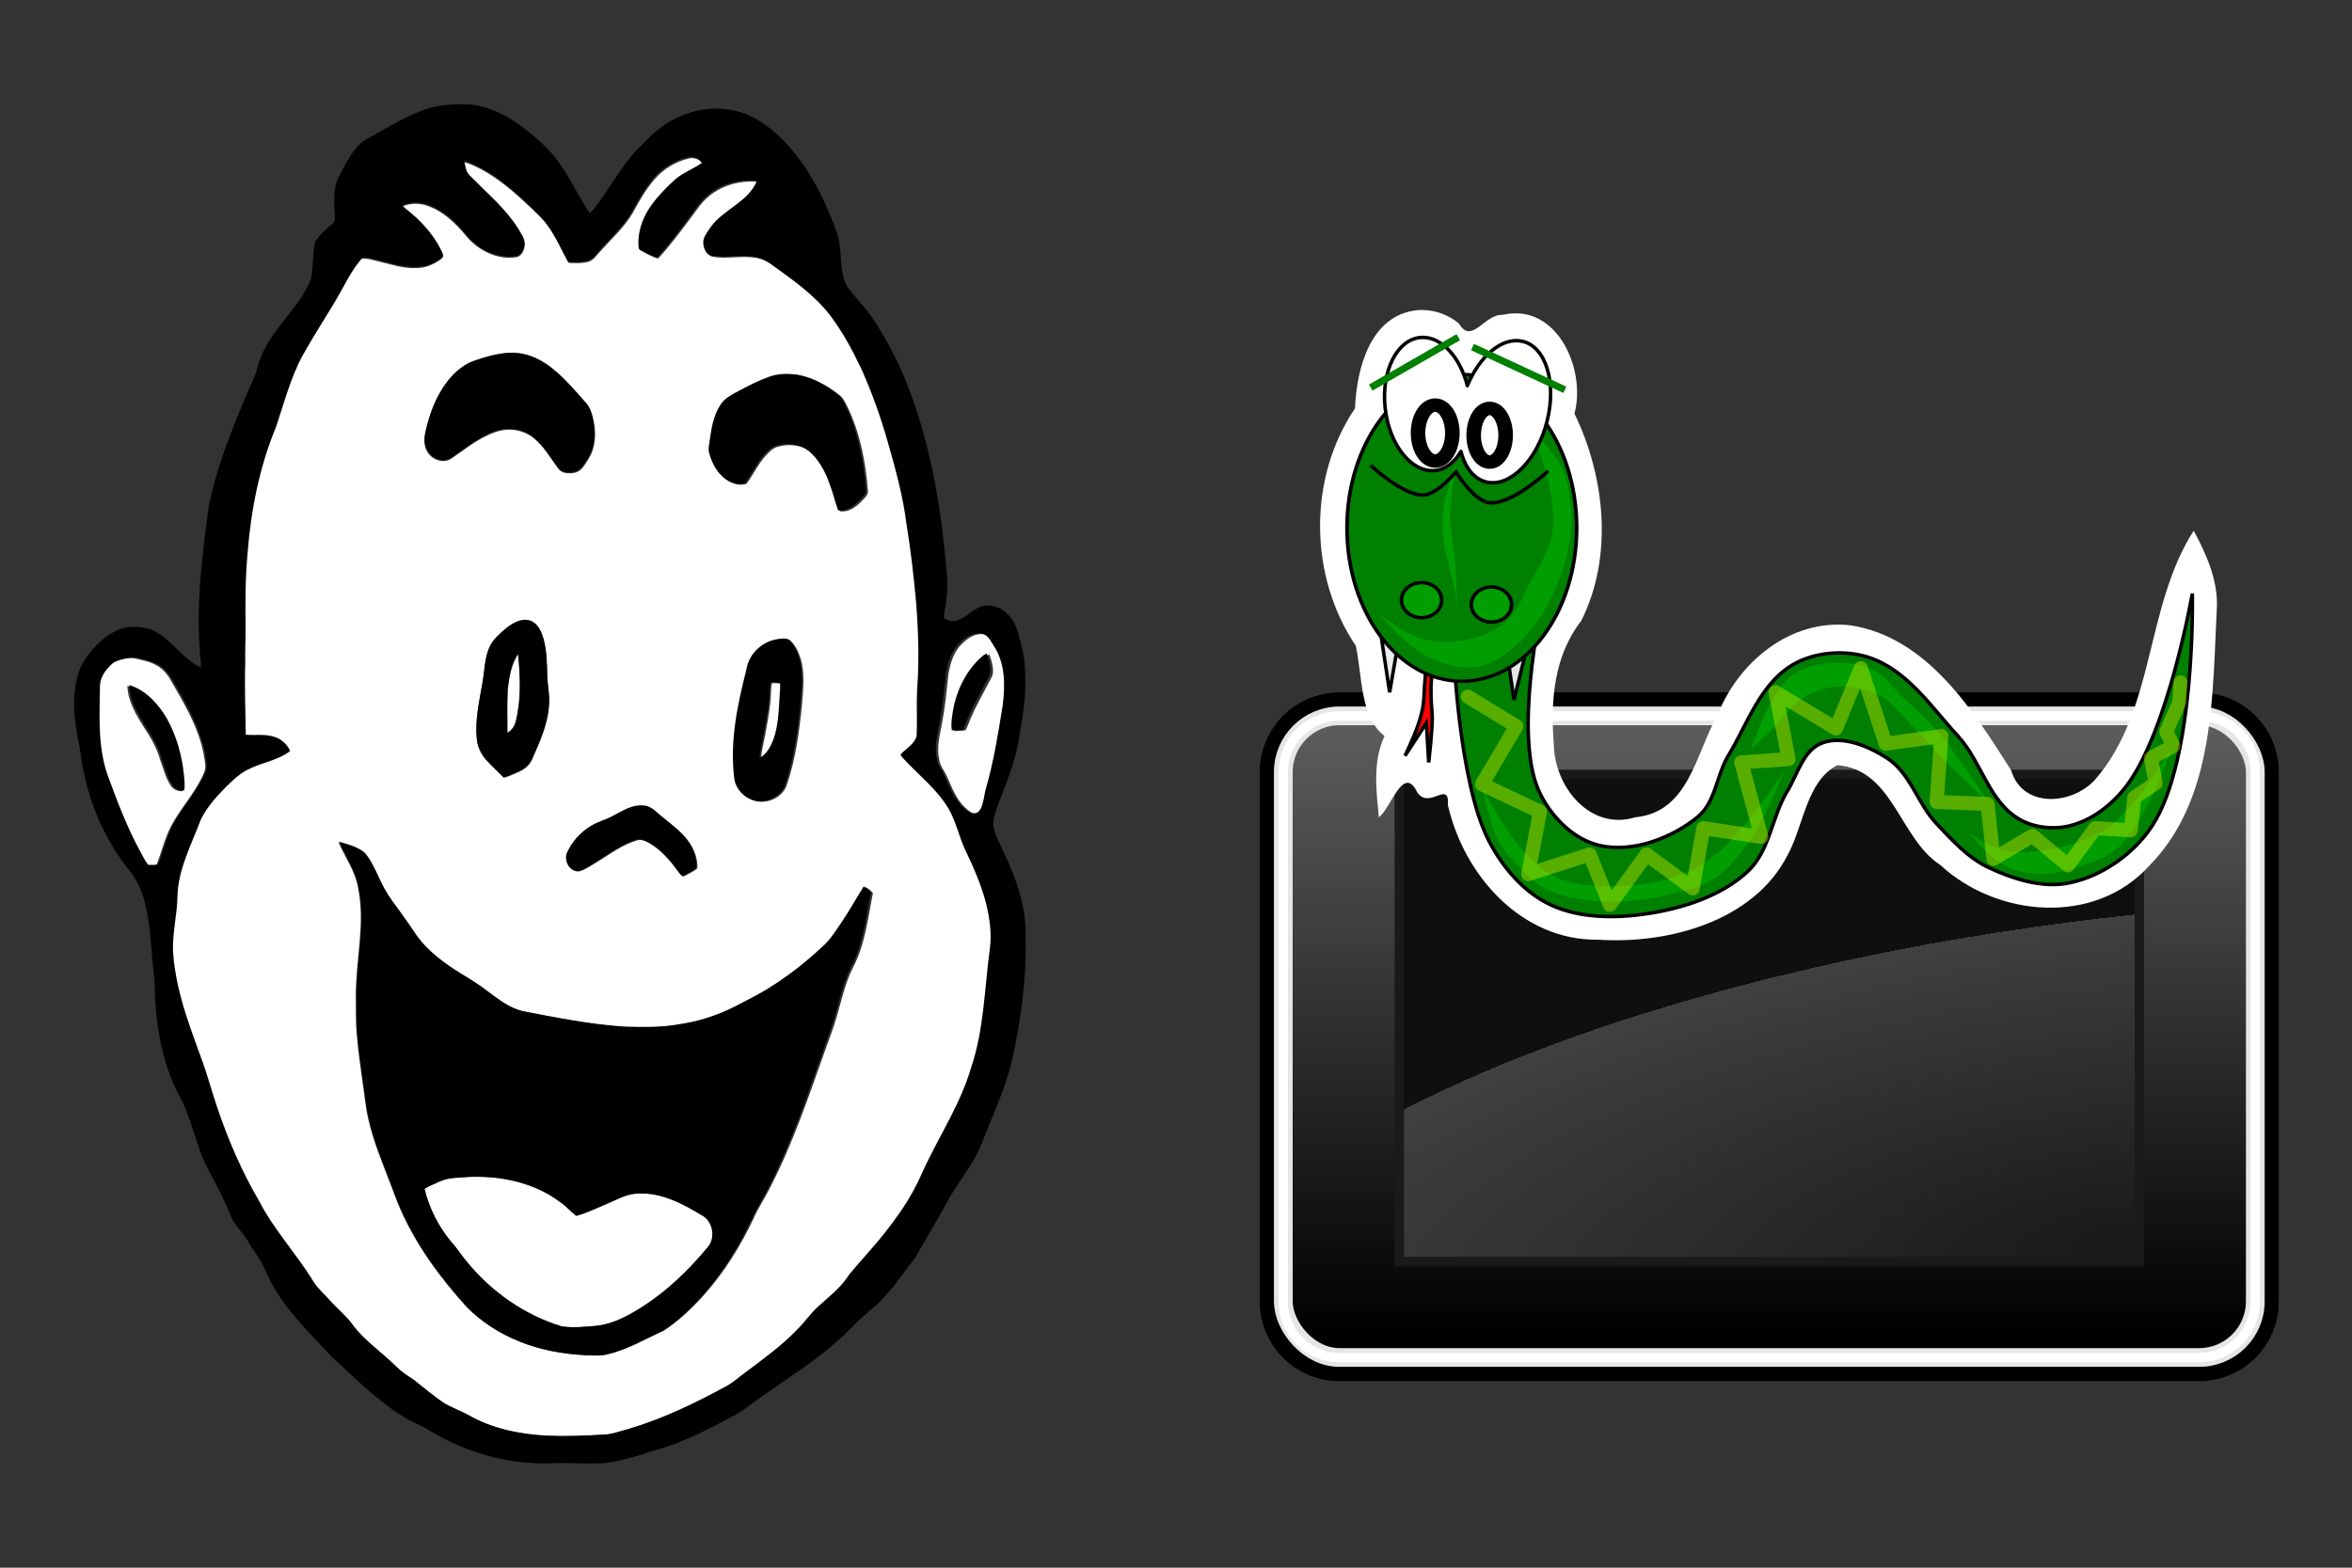 <?xml version="1.0" encoding="UTF-8" standalone="no"?>
<!-- Created with Inkscape (http://www.inkscape.org/) -->

<svg
   xmlns:dc="http://purl.org/dc/elements/1.1/"
   xmlns:cc="http://creativecommons.org/ns#"
   xmlns:rdf="http://www.w3.org/1999/02/22-rdf-syntax-ns#"
   xmlns:svg="http://www.w3.org/2000/svg"
   xmlns="http://www.w3.org/2000/svg"
   xmlns:xlink="http://www.w3.org/1999/xlink"
   xmlns:sodipodi="http://sodipodi.sourceforge.net/DTD/sodipodi-0.dtd"
   xmlns:inkscape="http://www.inkscape.org/namespaces/inkscape"
   width="360"
   height="240"
   id="svg2"
   version="1.1"
   inkscape:version="0.48.2 r9819"
   sodipodi:docname="python_looks_in_your_tablet.svg">
  <rect width="100%" height="100%" fill="#333333" stroke="none"/>
  <defs
     id="defs4">
    <marker
       inkscape:stockid="Arrow1Mstart"
       orient="auto"
       refY="0"
       refX="0"
       id="Arrow1Mstart"
       style="overflow:visible">
      <path
         id="path4620"
         d="M 0,0 5,-5 -12.5,0 5,5 0,0 z"
         style="fill-rule:evenodd;stroke:#000000;stroke-width:1pt;marker-start:none"
         transform="matrix(0.4,0,0,0.4,4,0)"
         inkscape:connector-curvature="0" />
    </marker>
    <inkscape:perspective
       id="perspective10"
       inkscape:persp3d-origin="372.04724 : 350.78739 : 1"
       inkscape:vp_z="744.09448 : 526.18109 : 1"
       inkscape:vp_y="0 : 1000 : 0"
       inkscape:vp_x="0 : 526.18109 : 1"
       sodipodi:type="inkscape:persp3d" />
    <linearGradient
       id="linearGradient6362">
      <stop
         id="stop6364"
         offset="0"
         style="stop-color:#f9feff;stop-opacity:1;" />
      <stop
         style="stop-color:#d3e7f0;stop-opacity:1;"
         offset="0.764"
         id="stop6454" />
      <stop
         id="stop6366"
         offset="1"
         style="stop-color:#7e96ac;stop-opacity:1;" />
    </linearGradient>
    <linearGradient
       id="linearGradient6380">
      <stop
         id="stop6382"
         offset="0"
         style="stop-color:#ffffff;stop-opacity:1;" />
      <stop
         style="stop-color:#f1f9fd;stop-opacity:1;"
         offset="0.45"
         id="stop3804" />
      <stop
         style="stop-color:#e3f3fb;stop-opacity:1;"
         offset="0.611"
         id="stop6388" />
      <stop
         id="stop6384"
         offset="1"
         style="stop-color:#728e9d;stop-opacity:1;" />
    </linearGradient>
    <linearGradient
       id="linearGradient6468">
      <stop
         id="stop6470"
         offset="0"
         style="stop-color:#9aaebb;stop-opacity:1;" />
      <stop
         id="stop6472"
         offset="1"
         style="stop-color:#9aaebb;stop-opacity:0.186;" />
    </linearGradient>
    <radialGradient
       r="40"
       fy="556.809"
       fx="851.299"
       cy="556.809"
       cx="851.299"
       gradientTransform="matrix(-0.106,-0.856,2.52,-0.311,-497.956,1416.669)"
       gradientUnits="userSpaceOnUse"
       id="radialGradient5781"
       xlink:href="#linearGradient6462"
       inkscape:collect="always" />
    <linearGradient
       y2="684.243"
       x2="61.786"
       y1="723.591"
       x1="61.786"
       gradientTransform="matrix(2.3,0,0,2.3,614.142,-1139.01)"
       gradientUnits="userSpaceOnUse"
       id="linearGradient5779"
       xlink:href="#linearGradient6425"
       inkscape:collect="always" />
    <linearGradient
       id="linearGradient6462">
      <stop
         id="stop6464"
         offset="0"
         style="stop-color:#191919;stop-opacity:1;" />
      <stop
         style="stop-color:#404040;stop-opacity:1;"
         offset="1"
         id="stop5687" />
      <stop
         style="stop-color:#0f0f0f;stop-opacity:1;"
         offset="1"
         id="stop5679" />
    </linearGradient>
    <radialGradient
       gradientUnits="userSpaceOnUse"
       gradientTransform="matrix(-0.106,-0.856,2.52,-0.311,-497.956,1416.669)"
       r="40"
       fy="556.809"
       fx="851.299"
       cy="556.809"
       cx="851.299"
       id="radialGradient5685"
       xlink:href="#linearGradient6462"
       inkscape:collect="always" />
    <linearGradient
       id="linearGradient6425"
       inkscape:collect="always">
      <stop
         id="stop6427"
         offset="0"
         style="stop-color:#000000;stop-opacity:1" />
      <stop
         id="stop6429"
         offset="1"
         style="stop-color:#808080;stop-opacity:1" />
    </linearGradient>
    <linearGradient
       gradientTransform="matrix(2.3,0,0,2.3,614.142,-1139.01)"
       y2="684.243"
       x2="61.786"
       y1="723.591"
       x1="61.786"
       gradientUnits="userSpaceOnUse"
       id="linearGradient6474-1"
       xlink:href="#linearGradient6425"
       inkscape:collect="always" />
    <marker
       inkscape:stockid="Arrow1Mstart"
       orient="auto"
       refY="0"
       refX="0"
       id="Arrow1Mstart-3"
       style="overflow:visible">
      <path
         inkscape:connector-curvature="0"
         id="path4620-2"
         d="M 0,0 5,-5 -12.5,0 5,5 0,0 z"
         style="fill-rule:evenodd;stroke:#000000;stroke-width:1pt;marker-start:none"
         transform="matrix(0.4,0,0,0.4,4,0)" />
    </marker>
    <linearGradient
       y2="-436.831"
       x2="288.9"
       y1="-441.233"
       x1="284.802"
       gradientUnits="userSpaceOnUse"
       id="linearGradient3509"
       xlink:href="#linearGradient6538"
       inkscape:collect="always" />
    <linearGradient
       y2="-436.831"
       x2="288.9"
       y1="-441.233"
       x1="284.802"
       gradientUnits="userSpaceOnUse"
       id="linearGradient3501"
       xlink:href="#linearGradient6538"
       inkscape:collect="always" />
    <linearGradient
       y2="-436.831"
       x2="288.9"
       y1="-441.233"
       x1="284.802"
       gradientUnits="userSpaceOnUse"
       id="linearGradient3453"
       xlink:href="#linearGradient6538"
       inkscape:collect="always" />
    <linearGradient
       id="linearGradient4026">
      <stop
         style="stop-color: rgb(255, 249, 198); stop-opacity: 1;"
         offset="0"
         id="stop4028" />
      <stop
         id="stop4042"
         offset="0.542"
         style="stop-color: rgb(255, 242, 140); stop-opacity: 1;" />
      <stop
         style="stop-color: rgb(255, 234, 133); stop-opacity: 1;"
         offset="1"
         id="stop4030" />
    </linearGradient>
    <linearGradient
       id="linearGradient4032">
      <stop
         style="stop-color: rgb(255, 247, 194); stop-opacity: 0.638;"
         offset="0"
         id="stop4034" />
      <stop
         id="stop4036"
         offset="0.594"
         style="stop-color: rgb(252, 175, 62); stop-opacity: 0.183;" />
      <stop
         style="stop-color: rgb(252, 175, 62); stop-opacity: 0.505;"
         offset="0.839"
         id="stop4038" />
      <stop
         style="stop-color: rgb(252, 175, 62); stop-opacity: 1;"
         offset="1"
         id="stop4040" />
    </linearGradient>
    <linearGradient
       id="linearGradient4083">
      <stop
         style="stop-color: rgb(255, 255, 255); stop-opacity: 0;"
         offset="0"
         id="stop4085" />
      <stop
         id="stop4089"
         offset="0.75"
         style="stop-color: rgb(255, 255, 255); stop-opacity: 0;" />
      <stop
         style="stop-color: rgb(255, 255, 255); stop-opacity: 1;"
         offset="1"
         id="stop4087" />
    </linearGradient>
    <linearGradient
       id="linearGradient6470"
       inkscape:collect="always">
      <stop
         id="stop6472-8"
         offset="0"
         style="stop-color: rgb(255, 255, 255); stop-opacity: 1;" />
      <stop
         id="stop6474"
         offset="1"
         style="stop-color: rgb(255, 255, 255); stop-opacity: 0;" />
    </linearGradient>
    <linearGradient
       id="linearGradient6497"
       inkscape:collect="always">
      <stop
         id="stop6499"
         offset="0"
         style="stop-color: rgb(255, 255, 255); stop-opacity: 1;" />
      <stop
         id="stop6501"
         offset="1"
         style="stop-color: rgb(255, 255, 255); stop-opacity: 0;" />
    </linearGradient>
    <linearGradient
       id="linearGradient6513"
       inkscape:collect="always">
      <stop
         id="stop6515"
         offset="0"
         style="stop-color: rgb(255, 255, 255); stop-opacity: 1;" />
      <stop
         id="stop6517"
         offset="1"
         style="stop-color: rgb(255, 255, 255); stop-opacity: 0;" />
    </linearGradient>
    <linearGradient
       id="linearGradient6538"
       inkscape:collect="always">
      <stop
         id="stop6540"
         offset="0"
         style="stop-color: rgb(255, 255, 255); stop-opacity: 1;" />
      <stop
         id="stop6542"
         offset="1"
         style="stop-color: rgb(255, 255, 255); stop-opacity: 0;" />
    </linearGradient>
    <linearGradient
       id="linearGradient6527"
       inkscape:collect="always">
      <stop
         id="stop6530"
         offset="0"
         style="stop-color: rgb(255, 255, 255); stop-opacity: 1;" />
      <stop
         id="stop6532"
         offset="1"
         style="stop-color: rgb(255, 255, 255); stop-opacity: 0;" />
    </linearGradient>
    <linearGradient
       id="linearGradient6549"
       inkscape:collect="always">
      <stop
         id="stop6551"
         offset="0"
         style="stop-color: rgb(255, 255, 255); stop-opacity: 1;" />
      <stop
         id="stop6553"
         offset="1"
         style="stop-color: rgb(255, 255, 255); stop-opacity: 0;" />
    </linearGradient>
    <linearGradient
       y2="-431.97"
       x2="285.029"
       y1="-441.052"
       x1="271.022"
       gradientUnits="userSpaceOnUse"
       id="linearGradient6712"
       xlink:href="#linearGradient6470"
       inkscape:collect="always" />
    <linearGradient
       y2="-436.322"
       x2="289.676"
       y1="-439.753"
       x1="287.517"
       gradientUnits="userSpaceOnUse"
       id="linearGradient6714"
       xlink:href="#linearGradient6497"
       inkscape:collect="always" />
    <linearGradient
       y2="-436.145"
       x2="289.854"
       y1="-441.291"
       x1="286.512"
       gradientUnits="userSpaceOnUse"
       id="linearGradient6716"
       xlink:href="#linearGradient6513"
       inkscape:collect="always" />
    <linearGradient
       y2="-436.443"
       x2="289.391"
       y1="-439.939"
       x1="285.941"
       gradientUnits="userSpaceOnUse"
       id="linearGradient6718"
       xlink:href="#linearGradient6538"
       inkscape:collect="always" />
    <linearGradient
       y2="-431.918"
       x2="279.975"
       y1="-437.105"
       x1="275.942"
       gradientUnits="userSpaceOnUse"
       id="linearGradient6720"
       xlink:href="#linearGradient6527"
       inkscape:collect="always" />
    <linearGradient
       y2="-436.707"
       x2="289.766"
       y1="-439.484"
       x1="286.666"
       gradientUnits="userSpaceOnUse"
       id="linearGradient6722"
       xlink:href="#linearGradient6549"
       inkscape:collect="always" />
    <linearGradient
       y2="-436.831"
       x2="288.9"
       y1="-441.233"
       x1="284.802"
       gradientUnits="userSpaceOnUse"
       id="linearGradient6724"
       xlink:href="#linearGradient6538"
       inkscape:collect="always" />
    <inkscape:perspective
       id="perspective108"
       inkscape:persp3d-origin="24 : 16 : 1"
       inkscape:vp_z="48 : 24 : 1"
       inkscape:vp_y="0 : 1000 : 0"
       inkscape:vp_x="0 : 24 : 1"
       sodipodi:type="inkscape:persp3d" />
    <linearGradient
       id="linearGradient3423">
      <stop
         id="stop3425"
         offset="0"
         style="stop-color:#c4c5c2;stop-opacity:1;" />
      <stop
         id="stop3427"
         offset="1"
         style="stop-color:#ffffff;stop-opacity:1;" />
    </linearGradient>
    <linearGradient
       id="linearGradient3423-5">
      <stop
         id="stop3425-8"
         offset="0"
         style="stop-color:#c4c5c2;stop-opacity:1;" />
      <stop
         id="stop3427-7"
         offset="1"
         style="stop-color:#ffffff;stop-opacity:1;" />
    </linearGradient>
    <linearGradient
       inkscape:collect="always"
       xlink:href="#linearGradient6425"
       id="linearGradient7119"
       gradientUnits="userSpaceOnUse"
       gradientTransform="matrix(2.3,0,0,2.3,614.142,-1139.01)"
       x1="61.786"
       y1="723.591"
       x2="61.786"
       y2="684.243" />
    <radialGradient
       inkscape:collect="always"
       xlink:href="#linearGradient6462"
       id="radialGradient7121"
       gradientUnits="userSpaceOnUse"
       gradientTransform="matrix(-0.106,-0.856,2.52,-0.311,-497.956,1416.669)"
       cx="851.299"
       cy="556.809"
       fx="851.299"
       fy="556.809"
       r="40" />
    <linearGradient
       inkscape:collect="always"
       xlink:href="#linearGradient6425"
       id="linearGradient7123"
       gradientUnits="userSpaceOnUse"
       gradientTransform="matrix(2.3,0,0,2.3,614.142,-1139.01)"
       x1="61.786"
       y1="723.591"
       x2="61.786"
       y2="684.243" />
    <radialGradient
       inkscape:collect="always"
       xlink:href="#linearGradient6462"
       id="radialGradient7125"
       gradientUnits="userSpaceOnUse"
       gradientTransform="matrix(-0.106,-0.856,2.52,-0.311,-497.956,1416.669)"
       cx="851.299"
       cy="556.809"
       fx="851.299"
       fy="556.809"
       r="40" />
  </defs>
  <sodipodi:namedview
     id="base"
     pagecolor="#e0e0e0"
     bordercolor="#666666"
     borderopacity="1.0"
     inkscape:pageopacity="1"
     inkscape:pageshadow="2"
     inkscape:zoom="0.8838322"
     inkscape:cx="137.30323"
     inkscape:cy="270.8125"
     inkscape:document-units="px"
     inkscape:current-layer="layer1"
     showgrid="false"
     borderlayer="false"
     inkscape:window-width="1025"
     inkscape:window-height="744"
     inkscape:window-x="0"
     inkscape:window-y="0"
     inkscape:window-maximized="0" />
  <g
     inkscape:label="Layer 1"
     inkscape:groupmode="layer"
     id="layer1"
     transform="translate(0,-812.362)">
    <g
       id="g3936-8"
       transform="matrix(3.137,0,0,3.137,202.344,745.346)" />
    <g
       id="g2539-6"
       transform="matrix(-3.137,0,0,-3.137,1184.743,-486.262)" />
    <g
       id="g7064"
       transform="translate(-192.294,149.521)">
      <g
         transform="translate(345.088,9.051)"
         id="g4413">
        <g
           transform="matrix(1.434,0,0,1.434,-381.839,135.149)"
           id="layer1-7"
           inkscape:label="Layer 1">
          <g
             id="g6761"
             style="display:inline"
             transform="translate(-329.304,26.018)">
            <path
               style="color:#000000;fill:none;stroke:#000000;stroke-width:5;stroke-linecap:butt;stroke-linejoin:miter;stroke-miterlimit:4;stroke-opacity:1;stroke-dasharray:none;stroke-dashoffset:0;marker:none;visibility:visible;display:inline;overflow:visible;enable-background:accumulate"
               d="m 632,412.094 c -3.324,0 -6,2.676 -6,6 l 0,56.5 c 0,3.324 2.676,6 6,6 l 91.75,0 c 3.324,0 6,-2.676 6,-6 l 0,-56.5 c 0,-3.324 -2.676,-6 -6,-6 l -91.75,0 z"
               id="rect6744"
               inkscape:connector-curvature="0" />
            <g
               id="g6481"
               transform="translate(-98.995,-46.669)">
              <rect
                 style="color:#000000;fill:url(#linearGradient7119);fill-opacity:1;fill-rule:nonzero;stroke:#e6e6e6;stroke-width:2;stroke-linecap:butt;stroke-linejoin:miter;stroke-miterlimit:4;stroke-opacity:1;stroke-dasharray:none;stroke-dashoffset:0;marker:none;visibility:visible;display:inline;overflow:visible;enable-background:accumulate"
                 id="rect6423"
                 width="103.75"
                 height="68.5"
                 x="725"
                 y="458.75"
                 ry="6"
                 rx="6" />
              <rect
                 rx="0"
                 ry="0"
                 y="465"
                 x="737.375"
                 height="52"
                 width="79"
                 id="rect6433"
                 style="color:#000000;fill:url(#radialGradient7121);fill-opacity:1;fill-rule:nonzero;stroke:#1a1a1a;stroke-width:1;stroke-miterlimit:4;stroke-dasharray:none;marker:none;visibility:visible;display:inline;overflow:visible;enable-background:accumulate" />
            </g>
            <path
               id="path6759"
               d="m 632,412.094 c -3.324,0 -6,2.676 -6,6 l 0,56.5 c 0,3.324 2.676,6 6,6 l 91.75,0 c 3.324,0 6,-2.676 6,-6 l 0,-56.5 c 0,-3.324 -2.676,-6 -6,-6 l -91.75,0 z"
               style="color:#000000;fill:none;stroke:#ffffff;stroke-width:1;stroke-linecap:butt;stroke-linejoin:miter;stroke-miterlimit:4;stroke-opacity:1;stroke-dasharray:none;stroke-dashoffset:0;marker:none;visibility:visible;display:inline;overflow:visible;enable-background:accumulate"
               inkscape:connector-curvature="0" />
          </g>
          <g
             transform="translate(-329.304,26.018)"
             style="display:inline"
             id="g5763">
            <path
               id="path5765"
               d="m 632,412.094 c -3.324,0 -6,2.676 -6,6 l 0,56.5 c 0,3.324 2.676,6 6,6 l 91.75,0 c 3.324,0 6,-2.676 6,-6 l 0,-56.5 c 0,-3.324 -2.676,-6 -6,-6 l -91.75,0 z"
               style="color:#000000;fill:none;stroke:#000000;stroke-width:5;stroke-linecap:butt;stroke-linejoin:miter;stroke-miterlimit:4;stroke-opacity:1;stroke-dasharray:none;stroke-dashoffset:0;marker:none;visibility:visible;display:inline;overflow:visible;enable-background:accumulate"
               inkscape:connector-curvature="0" />
            <g
               transform="translate(-98.995,-46.669)"
               id="g5767">
              <rect
                 rx="6"
                 ry="6"
                 y="458.75"
                 x="725"
                 height="68.5"
                 width="103.75"
                 id="rect5769"
                 style="color:#000000;fill:url(#linearGradient7123);fill-opacity:1;fill-rule:nonzero;stroke:#e6e6e6;stroke-width:2;stroke-linecap:butt;stroke-linejoin:miter;stroke-miterlimit:4;stroke-opacity:1;stroke-dasharray:none;stroke-dashoffset:0;marker:none;visibility:visible;display:inline;overflow:visible;enable-background:accumulate" />
              <rect
                 style="color:#000000;fill:url(#radialGradient7125);fill-opacity:1;fill-rule:nonzero;stroke:#1a1a1a;stroke-width:1;stroke-miterlimit:4;stroke-dasharray:none;marker:none;visibility:visible;display:inline;overflow:visible;enable-background:accumulate"
                 id="rect5771"
                 width="79"
                 height="52"
                 x="737.375"
                 y="465"
                 ry="0"
                 rx="0" />
            </g>
            <path
               style="color:#000000;fill:none;stroke:#ffffff;stroke-width:1;stroke-linecap:butt;stroke-linejoin:miter;stroke-miterlimit:4;stroke-opacity:1;stroke-dasharray:none;stroke-dashoffset:0;marker:none;visibility:visible;display:inline;overflow:visible;enable-background:accumulate"
               d="m 632,412.094 c -3.324,0 -6,2.676 -6,6 l 0,56.5 c 0,3.324 2.676,6 6,6 l 91.75,0 c 3.324,0 6,-2.676 6,-6 l 0,-56.5 c 0,-3.324 -2.676,-6 -6,-6 l -91.75,0 z"
               id="path5773"
               inkscape:connector-curvature="0" />
          </g>
        </g>
        <g
           id="g4390"
           transform="translate(64.727,15.84)">
          <path
             inkscape:connector-curvature="0"
             id="path4591-8"
             d="m -0.625,685.438 c -7.259,0.787 -9.244,9.076 -9.5,15.031 -7.226,10.695 -7.066,25.693 0.125,36.344 0.996,4.54 0.633,10.985 4.406,13.812 -1.844,3.887 -1.278,8.287 -0.875,12.438 1.811,-1.265 3.744,-8.258 5.875,-3.812 1.836,2.715 4.962,-2.01 4.688,1.938 2.459,10.79 11.284,20.785 23.031,20.625 10.737,0.689 23.749,-2.813 28.938,-12.906 2.481,-4.452 2.897,-11.411 7.656,-13.812 8.55,0.672 9.483,11.224 15.75,15.281 8.663,8.004 23.592,9.333 31.938,0.156 10.23,-10.36 9.685,-26.42 10.406,-40 0.029,-4.071 -1.684,-7.817 -3.562,-11.344 -7.52,11.753 -5.812,27.452 -15.125,38.156 -3.536,3.848 -11.076,4.413 -12.827,-1.482 -5.828,-9.191 -12.852,-20.334 -24.517,-22.174 -9.209,-1.092 -17.257,5.615 -20.438,13.781 -3.332,5.832 -4.333,14.783 -12.531,15.594 -6.962,2.145 -12.41,-4.695 -12.5,-11.125 C 19.779,745.307 20.305,738.376 24.5,733 c 4.984,-9.924 3.611,-22.167 -1.031,-31.719 1.831,-6.843 -2.72,-17.073 -11.031,-15.125 -2.756,-0.149 -4.709,4.672 -6.656,1.312 -1.769,-1.476 -4.113,-2.233 -6.406,-2.031 z"
             style="fill:#ffffff;fill-opacity:1;stroke:none" />
          <g
             transform="matrix(0.131,0,0,0.131,-15.294,685.861)"
             inkscape:label="Layer 1"
             id="layer1-3">
            <path
               style="fill:#008000;stroke:#000000;stroke-width:4.095;stroke-linecap:butt;stroke-linejoin:miter;stroke-miterlimit:4;stroke-opacity:1;stroke-dasharray:none"
               d="m 257.018,345.915 c 0,0 -32.327,147.223 -2.767,212.596 12.845,28.407 39.54,57.033 71.931,64.035 38.626,8.35 83.651,-9.04 113.43,-33.298 21.373,-17.411 22.035,-48.733 35.966,-71.719 22.779,-37.585 37.529,-85.434 77.465,-107.579 24.64,-13.663 58.601,-16.325 85.764,-7.684 45.653,14.522 73.803,58.208 105.131,92.21 27.556,29.909 35.873,76.574 71.931,97.333 16.613,9.564 39.148,12.179 58.099,7.684 26.8,-6.357 50.376,-25.224 66.398,-46.105 49.321,-64.277 77.465,-225.403 77.465,-225.403 0,0 4.331,193.15 -47.032,271.508 -20.86,31.824 -57.574,58.548 -96.831,66.596 -31.255,6.408 -65.529,-4.496 -94.064,-17.93 -24.441,-11.506 -42.747,-32.174 -60.865,-51.228 -22.315,-23.468 -30.358,-59.011 -58.098,-76.842 -21.129,-13.582 -50.619,-26.305 -74.698,-17.93 -22.987,7.995 -29.414,36.56 -41.499,56.351 -18.48,30.264 -20.402,70.261 -47.032,94.772 -30.148,27.749 -74.255,42.249 -116.197,48.667 -37.481,5.735 -79.536,5.639 -113.43,-10.246 -32.047,-15.018 -56.282,-44.349 -71.931,-74.281 -35.473,-67.846 -41.499,-222.842 -41.499,-222.842 z"
               id="path4591"
               inkscape:connector-curvature="0"
               sodipodi:nodetypes="caaaaaaaaaacaaaaaaaaaaacc" />
            <path
               style="fill:#e6e6e6;stroke:#000000;stroke-width:4.095;stroke-linecap:butt;stroke-linejoin:miter;stroke-miterlimit:4;stroke-opacity:1;stroke-dasharray:none"
               d="m 214.136,376.652 30.433,-2.561 -19.366,78.123 z"
               id="path4601"
               inkscape:connector-curvature="0" />
            <path
               style="fill:#ececec;stroke:#000000;stroke-width:4.095;stroke-linecap:butt;stroke-linejoin:miter;stroke-miterlimit:4;stroke-opacity:1;stroke-dasharray:none"
               d="m 68.89,370.248 11.066,73 11.066,-64.035 z"
               id="path4599"
               inkscape:connector-curvature="0" />
            <path
               style="fill:#ff0000;stroke:#000000;stroke-width:4.095;stroke-linecap:butt;stroke-linejoin:miter;stroke-miterlimit:4;stroke-opacity:1;stroke-dasharray:none"
               d="m 146.355,379.213 c -9.978,-1.522 -16.373,12.051 -20.749,20.491 -4.233,8.164 -3.096,17.891 -4.15,26.895 -1.345,11.491 -0.708,23.179 -2.767,34.579 -1.494,8.272 -4.076,16.369 -6.916,24.333 -3.893,10.915 -13.833,32.017 -13.833,32.017 l 20.749,-32.017 4.15,-6.404 2.767,46.105 c 0,0 3.944,-34.105 4.15,-51.228 0.098,-8.122 -1.361,-16.211 -1.383,-24.333 -0.024,-8.975 -0.676,-18.124 1.383,-26.895 1.582,-6.739 3.725,-13.767 8.3,-19.211 3.851,-4.583 13.618,-4.631 15.216,-10.246 1.42,-4.988 -1.419,-13.249 -6.916,-14.088 z"
               id="path4597"
               inkscape:connector-curvature="0"
               sodipodi:nodetypes="aaaasccccaaaaaa" />
            <path
               sodipodi:type="arc"
               style="color:#000000;fill:#008000;fill-opacity:1;fill-rule:nonzero;stroke:#000000;stroke-width:3.543;stroke-linecap:butt;stroke-linejoin:round;stroke-miterlimit:4;stroke-opacity:1;stroke-dasharray:none;stroke-dashoffset:0;marker:none;visibility:visible;display:inline;overflow:visible;enable-background:accumulate"
               id="path4057"
               sodipodi:cx="245.3022"
               sodipodi:cy="267.30994"
               sodipodi:rx="111.71039"
               sodipodi:ry="161.23149"
               d="m 357.013,267.31 c 0,89.046 -50.014,161.231 -111.71,161.231 -61.696,0 -111.71,-72.186 -111.71,-161.231 0,-89.046 50.014,-161.231 111.71,-161.231 61.696,0 111.71,72.186 111.71,161.231 z"
               transform="matrix(1.201,0,0,1.112,-130.305,-46.12)" />
            <path
               style="fill:#009e00;fill-opacity:1;stroke:none"
               d="m 122.838,400.985 c 17.501,8.784 38.384,15.367 58.099,12.807 16.765,-2.177 31.627,-12.624 44.266,-23.053 17.007,-14.033 30.129,-32.271 40.116,-51.228 13.883,-26.352 23.816,-55.296 26.283,-84.526 2.027,-24.019 -0.247,-49.266 -9.683,-71.719 -7.794,-18.546 -37.349,-48.667 -37.349,-48.667 0,0 16.566,40.357 20.749,61.474 4.167,21.033 8.145,42.974 4.15,64.035 -3.823,20.152 -16.499,38.005 -26.283,56.351 -7.951,14.909 -13.37,31.988 -26.283,43.544 -12.307,11.014 -28.964,18.236 -45.649,21.772 -17.535,3.716 -36.696,3.435 -53.949,-1.281 -18.658,-5.1 -49.799,-28.175 -49.799,-28.175 0,0 32.967,37.442 55.332,48.667 z"
               id="path4610"
               inkscape:connector-curvature="0"
               sodipodi:nodetypes="aaaaaacaaaaaaca" />
            <path
               style="color:#000000;fill:#ffffff;stroke:#000000;stroke-width:4.095;stroke-linecap:butt;stroke-linejoin:round;stroke-miterlimit:4;stroke-opacity:1;stroke-dasharray:none;stroke-dashoffset:0;marker:none;visibility:visible;display:inline;overflow:visible;enable-background:accumulate"
               d="m 118.331,28.562 c -0.852,0.011 -1.697,0.059 -2.552,0.139 -27.365,2.546 -45.762,39.397 -41.102,82.327 4.66,42.93 30.627,75.664 57.993,73.118 12.51,-1.164 23.137,-9.502 30.554,-22.311 4.889,19.082 15.563,32.761 30.479,35.933 27.55,5.859 59.016,-26.265 70.304,-71.762 C 275.296,80.508 262.128,38.869 234.579,33.01 211.234,28.045 185.044,50.351 170.731,84.964 162.335,51.897 141.035,28.257 118.331,28.562 z"
               id="path4567"
               inkscape:connector-curvature="0" />
            <path
               sodipodi:type="arc"
               style="color:#000000;fill:#009e00;fill-opacity:1;stroke:#000000;stroke-width:3.543;stroke-linecap:butt;stroke-linejoin:round;stroke-miterlimit:4;stroke-opacity:1;stroke-dasharray:none;stroke-dashoffset:0;marker:none;visibility:visible;display:inline;overflow:visible;enable-background:accumulate"
               id="path4571"
               sodipodi:cx="206.14598"
               sodipodi:cy="343.31906"
               sodipodi:rx="19.57811"
               sodipodi:ry="18.426456"
               d="m 225.724,343.319 c 0,10.177 -8.765,18.426 -19.578,18.426 -10.813,0 -19.578,-8.25 -19.578,-18.426 0,-10.177 8.765,-18.426 19.578,-18.426 10.813,0 19.578,8.25 19.578,18.426 z"
               transform="matrix(1.201,0,0,1.112,-130.305,-46.12)" />
            <path
               transform="matrix(1.201,0,0,1.112,-48.69,-40.997)"
               sodipodi:type="arc"
               style="color:#000000;fill:#009e00;fill-opacity:1;stroke:#000000;stroke-width:3.543;stroke-linecap:butt;stroke-linejoin:round;stroke-miterlimit:4;stroke-opacity:1;stroke-dasharray:none;stroke-dashoffset:0;marker:none;visibility:visible;display:inline;overflow:visible;enable-background:accumulate"
               id="path4571-1"
               sodipodi:cx="206.14598"
               sodipodi:cy="343.31906"
               sodipodi:rx="19.57811"
               sodipodi:ry="18.426456"
               d="m 225.724,343.319 c 0,10.177 -8.765,18.426 -19.578,18.426 -10.813,0 -19.578,-8.25 -19.578,-18.426 0,-10.177 8.765,-18.426 19.578,-18.426 10.813,0 19.578,8.25 19.578,18.426 z" />
            <path
               sodipodi:type="arc"
               style="color:#000000;fill:none;stroke:#000000;stroke-width:14.173;stroke-linecap:butt;stroke-linejoin:round;stroke-miterlimit:4;stroke-opacity:1;stroke-dasharray:none;stroke-dashoffset:0;marker:none;visibility:visible;display:inline;overflow:visible;enable-background:accumulate"
               id="path4593"
               sodipodi:cx="219.39"
               sodipodi:cy="167.69189"
               sodipodi:rx="16.698977"
               sodipodi:ry="29.367165"
               d="m 236.089,167.692 c 0,16.219 -7.476,29.367 -16.699,29.367 -9.223,0 -16.699,-13.148 -16.699,-29.367 0,-16.219 7.476,-29.367 16.699,-29.367 9.223,0 16.699,13.148 16.699,29.367 z"
               transform="matrix(1.201,0,0,1.112,-130.305,-46.12)" />
            <path
               sodipodi:type="arc"
               style="color:#000000;fill:none;stroke:#000000;stroke-width:14.173;stroke-linecap:butt;stroke-linejoin:round;stroke-miterlimit:4;stroke-opacity:1;stroke-dasharray:none;stroke-dashoffset:0;marker:none;visibility:visible;display:inline;overflow:visible;enable-background:accumulate"
               id="path4595"
               sodipodi:cx="275.82101"
               sodipodi:cy="183.81505"
               sodipodi:rx="15.547322"
               sodipodi:ry="28.215511"
               d="m 291.368,183.815 c 0,15.583 -6.961,28.216 -15.547,28.216 -8.587,0 -15.547,-12.633 -15.547,-28.216 0,-15.583 6.961,-28.216 15.547,-28.216 8.587,0 15.547,12.633 15.547,28.216 z"
               transform="matrix(1.201,0,0,1.112,-134.455,-61.488)" />
            <path
               style="fill:none;stroke:#008000;stroke-width:8.19;stroke-linecap:butt;stroke-linejoin:miter;stroke-miterlimit:4;stroke-opacity:1;stroke-dasharray:none"
               d="M 57.823,87.214 C 160.187,28.301 160.187,28.301 160.187,28.301"
               id="path4603"
               inkscape:connector-curvature="0" />
            <path
               style="fill:none;stroke:#008000;stroke-width:8.19;stroke-linecap:butt;stroke-linejoin:miter;stroke-miterlimit:4;stroke-opacity:1;stroke-dasharray:none"
               d="M 176.787,39.828 C 284.684,89.775 284.684,89.775 284.684,89.775"
               id="path4605"
               inkscape:connector-curvature="0" />
            <path
               style="fill:#009e00;fill-opacity:1;stroke:none"
               d="m 158.804,173.02 c 0,0 -12.337,32.855 -15.216,49.947 -2.061,12.24 -2.472,24.794 -1.383,37.14 1.913,21.696 10.067,42.548 13.833,64.035 1.191,6.795 2.767,20.491 2.767,20.491 0,0 -1.081,-41.024 -2.767,-61.474 -1.271,-15.418 -5.606,-30.642 -5.533,-46.105 0.102,-21.498 8.3,-64.035 8.3,-64.035 z"
               id="path4618"
               inkscape:connector-curvature="0"
               sodipodi:nodetypes="caaacaac" />
            <path
               style="fill:none;stroke:#000000;stroke-width:4.095;stroke-linecap:butt;stroke-linejoin:miter;stroke-miterlimit:4;stroke-opacity:1;stroke-dasharray:none"
               d="m 57.823,178.143 c 0,0 38.095,35.929 62.248,34.579 15.743,-0.88 37.349,-26.895 37.349,-26.895 0,0 20.628,33.67 38.732,35.86 26.428,3.197 69.165,-37.14 69.165,-37.14"
               id="path4607"
               inkscape:connector-curvature="0"
               sodipodi:nodetypes="cscsc" />
            <path
               style="fill:#009e00;fill-opacity:1;stroke:none"
               d="m 189.237,557.23 c 0,0 7.339,39.693 16.6,57.632 6.403,12.403 16.345,23.084 26.283,33.298 8.739,8.983 17.811,18.176 29.049,24.333 10.918,5.982 23.563,9.055 35.966,11.526 14.937,2.976 30.372,4.08 45.649,3.842 18.585,-0.29 37.262,-2.37 55.332,-6.404 20.987,-4.684 43.101,-9.134 60.865,-20.491 18.026,-11.524 31.04,-29.043 42.882,-46.105 17.288,-24.908 40.116,-80.684 40.116,-80.684 0,0 -43.913,65.458 -73.315,92.21 -12.501,11.375 -26.824,21.672 -42.882,28.175 -24.608,9.966 -51.999,14.687 -78.848,15.368 -24.25,0.616 -50.02,-0.605 -71.931,-10.246 -17.397,-7.654 -30.668,-22.071 -42.882,-35.86 -17.702,-19.983 -42.882,-66.596 -42.882,-66.596 z"
               id="path4612"
               inkscape:connector-curvature="0"
               sodipodi:nodetypes="caaaaaaaacaaaaac" />
            <path
               style="fill:#009e00;fill-opacity:1;stroke:none"
               d="m 501.862,509.845 c 0,0 12.546,-35.12 22.133,-51.228 7.968,-13.387 15.565,-28.321 29.049,-37.14 13.347,-8.73 30.703,-12.224 47.032,-12.807 15.543,-0.555 31.977,2.096 45.649,8.965 13.182,6.623 21.378,19.485 31.816,29.456 14.53,13.879 29.757,27.232 42.882,42.263 13.75,15.747 25.443,32.961 37.349,49.947 8.222,11.731 23.516,35.86 23.516,35.86 0,0 -37.192,-36.456 -55.332,-55.07 -13.134,-13.477 -25.338,-27.727 -38.732,-40.982 -11.137,-11.022 -20.248,-24.829 -34.582,-32.017 -15.744,-7.896 -34.722,-11.627 -52.565,-10.246 -13.823,1.07 -27.357,6.739 -38.732,14.088 -13.66,8.825 -21.772,23.359 -33.199,34.579 -8.5,8.346 -26.283,24.333 -26.283,24.333 z"
               id="path4614"
               inkscape:connector-curvature="0"
               sodipodi:nodetypes="caaaaaaacaaaaaac" />
            <path
               style="fill:#009e00;fill-opacity:1;stroke:none"
               d="m 756.389,607.178 c 0,0 24.475,29.497 41.499,38.421 13.235,6.938 29.058,10.007 44.266,10.246 13.202,0.207 26.222,-3.775 38.732,-7.684 16.417,-5.129 34.02,-9.898 47.032,-20.491 19.308,-15.718 29.926,-38.938 41.499,-60.193 10.446,-19.186 24.899,-60.193 24.899,-60.193 0,0 -39.619,66.998 -70.548,90.93 -16.459,12.735 -37.324,20.67 -58.099,25.614 -22.815,5.429 -47.613,8.818 -70.548,3.842 -14.478,-3.141 -38.732,-20.491 -38.732,-20.491 z"
               id="path4616"
               inkscape:connector-curvature="0"
               sodipodi:nodetypes="caaaaacaaac" />
            <path
               style="opacity:0.363;fill:none;stroke:#efff00;stroke-width:16.381;stroke-linecap:round;stroke-linejoin:round;stroke-miterlimit:4;stroke-opacity:1;stroke-dasharray:none"
               d="m 171.254,448.371 56.715,34.579 -40.116,67.877 67.782,32.017 -13.833,73 71.931,-23.053 23.516,58.912 42.882,-58.912 53.949,39.702 12.45,-70.438 67.782,10.246 -23.516,-87.088 55.332,-3.842 -15.216,-78.123 70.548,42.263 29.049,-70.438 29.049,88.368 65.015,-8.965 -5.533,76.842 59.482,2.561 6.917,64.035 45.649,-26.895 41.499,34.579 31.816,-43.544 41.499,2.561 4.15,-38.421 24.899,-16.649 -5.533,-29.456 26.283,-14.088 -8.3,-16.649 15.216,-34.579 1.383,-23.053"
               id="path4620-8"
               inkscape:connector-curvature="0"
               sodipodi:nodetypes="cccccccccccccccccccccccccccccccc" />
          </g>
        </g>
      </g>
      <g
         transform="matrix(-0.578,0,0,0.578,349.292,678.808)"
         id="g7046">
        <path
           style="fill:#ffffff"
           inkscape:connector-curvature="0"
           d="m 85.46,15.892 c 0.693,-1.298 2.289,-1.858 3.696,-1.55 3.483,0.829 6.712,2.716 9.041,5.438 2.378,2.661 4.122,5.792 5.817,8.905 2.299,3.968 5.779,7.036 8.8,10.436 0.9,0.999 1.708,2.256 3.094,2.622 1.673,0.427 3.428,0.375 5.146,0.263 1.799,-3.222 3.237,-6.663 5.426,-9.667 1.42,-2.052 3.319,-3.689 5.102,-5.411 3.83,-3.647 7.887,-7.142 12.565,-9.678 1.467,-0.753 2.955,-1.522 4.564,-1.924 -0.151,0.953 -0.339,1.909 -0.688,2.813 -0.458,0.884 -1.268,1.508 -1.948,2.213 -4.106,4.124 -8.631,7.946 -11.736,12.92 -0.76,1.292 -1.81,2.627 -1.653,4.209 0.13,1.292 0.857,2.827 2.292,3.037 4.992,0.74 9.994,-1.784 13.139,-5.561 2.959,-3.588 6.542,-7.046 11.164,-8.321 1.933,-0.47 4.019,-0.359 5.849,0.433 -0.201,0.362 -0.49,0.66 -0.821,0.911 -3.741,2.869 -7.068,6.387 -9.252,10.585 -0.289,0.594 -0.672,1.181 -0.714,1.856 0.084,0.356 0.454,0.531 0.712,0.765 1.861,1.333 4.103,2.237 6.428,2.191 3.587,0.168 6.983,-1.112 10.427,-1.892 1.288,-0.292 2.586,-0.731 3.925,-0.588 2.932,3.267 4.734,7.329 6.955,11.073 2.921,4.875 6.049,9.642 8.826,14.604 3.321,6.031 5.028,12.74 7.227,19.211 4.445,10.646 6.681,22.079 7.575,33.531 0.609,6.668 0.589,13.374 0.507,20.065 0,3 0.159,5.995 0.099,8.995 0.206,6.261 -0.068,12.525 -0.137,18.786 -2.726,0.252 -5.598,-0.327 -8.191,0.779 -1.604,0.652 -2.927,1.938 -3.61,3.521 3.108,2.369 7.148,2.88 10.604,4.585 2.62,1.12 4.635,3.184 6.65,5.121 2.527,2.524 4.924,5.271 6.523,8.486 2.478,6.566 5.987,12.998 6.207,20.157 0.058,4.224 1.02,8.363 1.176,12.576 0.119,2.927 -0.336,5.837 -0.828,8.711 -1.309,7.271 -3.976,14.19 -6.488,21.112 -1.671,4.386 -2.884,8.918 -4.378,13.358 -2.914,8.609 -6.524,17 -11.148,24.848 -3.99,7.719 -10.045,14.107 -14.572,21.496 -1.134,1.825 -2.849,3.177 -4.232,4.801 -2.13,2.374 -4.688,4.372 -6.513,7.002 -3.172,4.038 -7.511,6.916 -11.141,10.509 -1.421,1.43 -3.117,2.534 -4.806,3.621 -2.693,2.125 -5.322,4.339 -8.175,6.254 -2.021,1.164 -4.244,1.93 -6.291,3.045 -6.313,3.628 -13.633,5.116 -20.847,5.5 -4.93,0.208 -9.866,0.029 -14.788,-0.265 -2.38,0.011 -4.609,-0.902 -6.879,-1.471 -9.168,-2.69 -17.825,-6.839 -26.197,-11.375 -1.919,-1.021 -3.492,-2.537 -5.253,-3.776 -4.738,-3.533 -9.573,-6.999 -13.688,-11.272 -1.977,-1.943 -3.524,-4.274 -5.614,-6.11 -2.892,-2.613 -6.075,-5.026 -8.159,-8.382 -3.127,-3.771 -6.542,-7.304 -9.575,-11.157 -2.887,-3.599 -5.558,-7.392 -7.753,-11.45 -1.387,-2.495 -2.399,-5.171 -3.719,-7.693 -3.948,-7.96 -8.771,-15.571 -11.321,-24.14 -3.572,-10.344 -3.647,-21.384 -5.127,-32.115 -0.462,-3.815 0.106,-7.671 0.979,-11.384 1.254,-4.879 3.256,-9.522 5.441,-14.048 1.83,-3.716 2.582,-7.889 4.721,-11.456 3.131,-5.142 8,-8.841 12.042,-13.208 0.242,-0.296 0.537,-0.581 0.61,-0.966 -1.443,-1.579 -3.659,-2.679 -4.26,-4.861 -0.197,-4.063 0.076,-8.143 -0.128,-12.203 -0.596,-7.675 -0.343,-15.38 0.258,-23.045 0.64,-6.947 1.422,-13.881 2.56,-20.766 0.932,-7.458 2.945,-14.715 5.03,-21.917 1.883,-6.554 4.183,-12.992 7,-19.208 2.396,-5 5.037,-9.922 8.436,-14.324 4.337,-5.531 10.203,-9.548 15.861,-13.618 1.127,-0.803 2.399,-1.429 3.765,-1.688 3.959,-0.809 8.02,0.374 11.984,-0.403 1.356,-0.343 1.935,-1.904 2.03,-3.161 0.152,-1.589 -0.972,-2.843 -1.791,-4.08 -3.383,-4.962 -10.215,-6.759 -12.508,-12.576 4.657,-0.416 9.542,0.805 13.13,3.858 2.134,1.72 3.54,4.094 5.183,6.239 2.636,3.501 5.27,7.019 8.246,10.242 1.733,-0.49 3.352,-1.416 4.917,-2.304 C 102.755,34.48 101.337,30.4 98.946,27.116 97.153,24.65 95.017,22.443 92.757,20.398 90.593,18.487 87.812,17.513 85.46,15.892 m 47.512,50.516 c -2.813,0.596 -5.387,2.006 -7.632,3.767 -3.354,2.646 -6.127,5.919 -8.953,9.097 -1.251,1.342 -1.677,3.191 -2.038,4.93 -0.624,3.279 -0.401,6.901 1.456,9.774 0.907,1.429 1.765,3.208 3.588,3.608 1.472,0.313 3.45,0.289 4.388,-1.093 2.067,-2.795 3.83,-5.915 6.591,-8.124 2.666,-2.13 6.427,-2.71 9.661,-1.669 4.541,1.414 8.217,4.55 12.091,7.167 2.087,1.389 4.972,0.337 6.244,-1.65 1.091,-1.618 1.021,-3.691 0.575,-5.51 -0.91,-3.976 -2.285,-7.89 -4.527,-11.328 -2.033,-3.132 -4.828,-5.982 -8.446,-7.208 -4.153,-1.369 -8.597,-2.709 -12.998,-1.761 M 60.316,71.86 c -4.067,0.656 -7.783,2.668 -10.989,5.175 -0.946,0.709 -1.478,1.789 -1.99,2.818 -3.426,6.966 -4.944,14.711 -5.537,22.396 -0.235,1.148 0.81,1.924 1.468,2.7 1.532,1.588 3.562,3.206 5.926,2.833 0.862,-2.378 1.424,-4.855 2.361,-7.21 1.129,-3.167 2.804,-6.251 5.413,-8.448 2.399,-1.992 5.82,-2.236 8.734,-1.413 1.364,0.397 2.35,1.485 3.269,2.493 1.98,2.22 3.211,4.968 4.97,7.333 1.614,0.567 3.441,0.068 4.851,-0.799 2.487,-1.549 3.938,-4.266 4.702,-7.002 0.373,-1.182 -0.006,-2.404 -0.148,-3.592 -0.443,-3.249 -1.036,-6.645 -2.934,-9.407 -1.14,-1.733 -3.092,-2.603 -4.844,-3.58 -2.61,-1.382 -5.262,-2.709 -8.049,-3.701 -2.293,-0.852 -4.8,-0.852 -7.203,-0.596 m 69.95,65.553 c -1.461,0.959 -2.106,2.682 -2.604,4.271 -0.881,3.161 -0.899,6.468 -1.005,9.719 -0.04,2.69 -0.738,5.355 -0.433,8.057 0.354,4.99 2.512,9.591 4.499,14.112 0.674,1.564 2.086,2.664 3.629,3.315 1.275,0.528 2.511,1.195 3.869,1.504 1.6,-1.637 3.313,-3.172 4.839,-4.886 1.29,-1.522 2.162,-3.416 2.309,-5.418 0.471,-4.633 -0.544,-9.224 -1.33,-13.766 -0.691,-3.131 -0.602,-6.412 -1.677,-9.462 -0.447,-1.378 -1.265,-2.621 -2.306,-3.638 -1.688,-1.66 -3.508,-3.311 -5.77,-4.148 -1.298,-0.455 -2.863,-0.485 -4.02,0.34 m -67.829,4.52 c -1.396,1.213 -2.202,2.966 -2.774,4.687 -1.27,4.004 -0.735,8.249 -0.426,12.354 0.724,7.144 1.658,14.328 3.973,21.158 0.842,2.782 3.785,4.583 6.627,4.606 3.521,0.1 6.775,-2.868 7.031,-6.351 1.157,-9.633 -0.911,-19.26 -3.292,-28.552 -0.589,-3.832 -3.799,-6.988 -7.561,-7.823 -1.16,-0.234 -2.43,-0.493 -3.578,-0.079 m 35.283,45.548 c -2.419,2.195 -5.196,3.997 -7.392,6.438 -1.898,2.057 -3.206,4.705 -3.382,7.517 0,0.415 -0.112,0.978 0.333,1.228 1.076,0.736 2.246,1.326 3.405,1.926 0.347,-0.302 0.661,-0.637 0.934,-1.001 1.835,-2.524 3.86,-4.971 6.386,-6.84 1.38,-0.887 2.906,-2.093 4.638,-1.871 4.047,1.136 7.445,3.723 10.973,5.9 1.468,0.851 2.87,1.922 4.53,2.39 2.451,0.381 4.158,-2.641 3.237,-4.729 -1.341,-3.023 -3.682,-5.585 -6.558,-7.24 -1.836,-1.088 -3.946,-1.587 -5.807,-2.626 -2.441,-1.252 -4.94,-2.911 -7.812,-2.688 -1.343,0.001 -2.53,0.727 -3.485,1.596 m 77.251,11.158 c -2.208,2.808 -3.356,6.238 -5.073,9.329 -1.179,2.154 -2.725,4.075 -4.158,6.062 -1.464,1.968 -2.822,4.005 -4.204,6.025 -3.164,4.467 -7.699,7.709 -12.325,10.53 -2.234,1.336 -4.458,2.704 -6.526,4.297 -3.021,2.244 -6.11,4.721 -9.901,5.481 -8.871,1.709 -17.762,3.459 -26.798,4.04 -4.725,0.113 -9.491,0.235 -14.167,-0.581 -5.136,-0.732 -10.167,-2.27 -14.811,-4.587 -3.143,-1.646 -6.366,-3.153 -9.372,-5.052 -5.132,-3.149 -9.892,-6.874 -14.292,-10.966 -2.085,-1.786 -3.492,-4.169 -5.048,-6.385 -2.111,-3.073 -3.898,-6.352 -5.901,-9.493 -0.729,0.406 -1.429,0.903 -1.929,1.584 1.32,6.604 2.034,13.491 5.191,19.557 2.38,4.604 3.267,9.745 4.837,14.631 0.664,2.182 1.513,4.303 2.266,6.457 4.589,12.813 8.885,25.807 15.221,37.902 1.284,2.587 2.947,4.978 4.083,7.642 3.468,7.35 7.818,14.332 13.248,20.411 3.16,3.468 6.58,6.773 10.54,9.32 4.872,2.22 9.553,4.998 14.808,6.242 1.905,0.49 3.894,0.308 5.833,0.244 6.016,-0.316 12.041,-1.373 17.626,-3.659 5.157,-2.052 9.93,-5.111 13.849,-9.031 7.065,-7.764 13.398,-16.338 17.643,-25.972 1.117,-2.438 1.924,-4.998 2.938,-7.476 1.992,-5.255 4.194,-10.464 5.438,-15.959 0.901,-3.44 1.097,-7.002 1.687,-10.498 0.51,-4.118 1.176,-8.213 1.494,-12.348 0.303,-3.292 0.202,-6.597 0.243,-9.897 0.078,-9.625 -2.557,-19.272 -0.616,-28.852 0.729,-4.415 3.404,-8.121 5.177,-12.137 -2.442,0.727 -5.108,1.347 -7.001,3.139 z"
           id="path7009" />
        <path
           style="fill:#ffffff"
           inkscape:connector-curvature="0"
           d="m 10.856,140.425 c 2.313,-0.514 4.453,0.913 6.009,2.461 2.26,2.155 3.158,5.286 3.628,8.269 0.458,4.284 0.872,8.579 1.662,12.816 0.623,3.157 1.479,6.413 0.749,9.627 -0.254,1.693 -1.439,3.015 -2.097,4.552 -1.349,2.983 -2.527,6.236 -5.09,8.428 -0.796,0.69 -1.709,1.495 -2.853,1.36 -0.795,0 -1.39,-0.658 -1.699,-1.324 -0.746,-1.597 -0.842,-3.381 -1.276,-5.063 -2.132,-7.234 -3.3,-14.708 -4.519,-22.141 -0.676,-5.3 -0.708,-11.169 2.387,-15.789 0.812,-1.225 1.51,-2.83 3.099,-3.196 m -1.245,5.281 c -0.486,1.443 -0.963,2.94 -0.957,4.476 -0.012,1.271 0.812,2.317 1.358,3.404 1.592,3.045 3.28,6.048 4.632,9.21 0.433,0.996 0.738,2.042 1.274,2.992 0.986,0.176 1.988,0.226 2.991,0.217 0.289,-1.776 -0.042,-3.573 -0.328,-5.326 -0.986,-5.453 -3.614,-10.719 -7.883,-14.358 -0.316,-0.28 -0.69,-0.478 -1.087,-0.615 z"
           id="path7011" />
        <path
           style="fill:#ffffff"
           inkscape:connector-curvature="0"
           d="m 134.402,145.66 c 1.869,2.781 2.395,6.205 2.763,9.463 0.187,3.843 0.088,7.694 0.075,11.542 -1.142,-0.639 -1.925,-1.787 -2.231,-3.034 -1.485,-5.871 -1.201,-11.999 -0.607,-17.971 z"
           id="path7013" />
        <path
           style="fill:#ffffff"
           inkscape:connector-curvature="0"
           d="m 235.343,146.894 c 1.521,-0.414 3.1,-0.113 4.584,0.298 0.913,0.288 1.885,0.586 2.596,1.272 1.661,1.549 3.188,3.53 3.169,5.902 0.108,8.148 0.656,16.612 -2.364,24.361 -2.367,6.441 -4.861,12.869 -8.142,18.92 -0.765,1.328 -1.372,2.753 -2.341,3.946 -0.89,0.055 -1.785,0.064 -2.658,-0.101 -1.521,-3.877 -2.409,-8.037 -4.594,-11.634 -2.606,-4.368 -6.079,-8.23 -8.063,-12.953 -0.568,-1.522 -0.075,-3.155 0.161,-4.69 1.117,-6.165 4.167,-11.735 7.254,-17.116 1.112,-1.844 1.997,-3.9 3.643,-5.362 1.841,-1.708 4.376,-2.305 6.755,-2.843 m -7.526,16.109 c -2.552,4.622 -4.008,9.807 -4.508,15.05 -0.104,1.281 -0.294,2.592 -0.03,3.868 1.217,0.124 2.419,-0.403 3.093,-1.424 1.452,-2.098 1.994,-4.645 2.877,-7.002 0.848,-3.053 2.496,-5.792 4.213,-8.431 2.13,-3.352 4.294,-6.954 4.441,-11.025 -4.49,1.335 -7.79,5.061 -10.086,8.964 z"
           id="path7015" />
        <path
           style="fill:#ffffff"
           inkscape:connector-curvature="0"
           d="m 64.657,153.459 c 0.819,-0.121 1.644,-0.165 2.469,-0.147 0.365,0.682 0.217,1.511 0.321,2.26 0.096,3.847 0.856,7.633 1.533,11.407 0.382,2.109 1.001,4.189 1.091,6.342 -1.899,-1.021 -2.975,-3.057 -3.7,-4.997 -1.342,-3.799 -1.384,-7.871 -1.644,-11.844 -0.077,-1.008 -0.167,-2.017 -0.07,-3.021 z"
           id="path7017" />
        <path
           style="fill:#ffffff"
           inkscape:connector-curvature="0"
           d="m 123.239,290.78 c 6.833,-5.139 15.65,-6.979 24.086,-6.657 2.64,0.234 5.414,0.085 7.881,1.204 1.369,0.628 2.776,1.199 4.079,1.957 -1.236,5.113 -3.701,9.959 -7.072,14.018 -1.565,1.67 -2.763,3.631 -4.246,5.365 -6.531,7.934 -15.351,14.105 -25.258,17.074 -3.021,0.384 -6.099,0.098 -9.121,-0.181 -4.646,-0.474 -8.781,-2.829 -12.642,-5.281 -6.484,-4.169 -12.076,-9.585 -16.99,-15.478 -2.254,-2.458 -1.426,-6.945 1.543,-8.475 5.189,-3.121 10.939,-6.165 17.197,-5.789 2.894,0.065 5.419,1.574 8.011,2.654 2.725,1.158 5.407,2.459 8.269,3.248 1.47,-1.165 2.706,-2.6 4.263,-3.659 z"
           id="path7019" />
        <g
           id="_x23_000000ff">
          <path
             inkscape:connector-curvature="0"
             d="m 127.747,10.673 c 5.318,-4.986 11.588,-9.676 19.031,-10.598 4.197,-0.201 8.523,-0.072 12.521,1.38 5.354,1.875 10.113,5.035 15.093,7.699 3.61,1.95 5.209,5.953 7.157,9.334 2.146,3.54 1.545,7.843 1.363,11.773 -0.104,0.681 0.463,1.146 0.9,1.568 1.436,1.26 2.885,2.526 4.027,4.068 0.342,0.438 0.485,0.987 0.563,1.534 0.334,2.394 0.313,4.82 0.58,7.222 0.24,2.247 1.455,4.207 2.607,6.091 3.561,5.595 8.686,10.219 11.084,16.521 0.652,1.613 0.887,3.365 1.625,4.952 4.789,11.081 9.598,22.275 12.016,34.159 1.787,12.932 3.4,26.014 2.359,39.08 -0.119,1.242 -0.277,2.481 -0.291,3.733 4.525,-2.037 7.201,-6.602 11.402,-9.137 2.116,-1.371 4.717,-1.717 7.19,-1.614 3.694,0.252 6.901,2.525 9.394,5.125 1.991,2.15 3.836,4.587 4.588,7.47 1.891,6.418 0.901,13.229 -0.504,19.635 -1.312,11.72 -5.722,23.195 -13.203,32.368 -1.869,2.373 -3.127,5.186 -3.894,8.098 -1.242,4.621 -1.549,9.408 -1.978,14.148 -0.164,2.6 -0.576,5.176 -0.696,7.776 -0.171,10.035 -1.729,20.314 -6.408,29.311 -2.474,4.438 -3.717,9.401 -5.369,14.176 -0.897,2.553 -2.045,5.014 -3.373,7.363 -1.877,3.52 -3.616,7.108 -5.141,10.795 -0.916,2.133 -2.638,3.743 -3.966,5.6 -1.524,3.008 -3.875,5.525 -5.123,8.688 -3.764,8.885 -10.907,15.605 -17.325,22.57 -6.3,5.732 -12.315,11.932 -19.67,16.342 -2.007,1.27 -4.285,2.01 -6.279,3.295 -9.674,5.848 -20.983,9.205 -32.333,8.732 -4.598,-0.18 -9.201,0.215 -13.802,0.006 -3.438,-0.293 -6.722,-1.406 -10.056,-2.219 -2.42,-1.014 -5.013,-1.482 -7.469,-2.387 -5.689,-2.002 -11.066,-4.773 -16.373,-7.617 -1.303,-0.668 -2.609,-1.344 -3.748,-2.27 -9.138,-6.965 -19.354,-12.584 -27.494,-20.799 -2.135,-2.271 -4.494,-4.311 -6.869,-6.318 -0.821,-0.686 -1.56,-1.457 -2.237,-2.283 -1.218,-1.484 -2.702,-2.752 -3.701,-4.406 -1.573,-2.109 -3.235,-4.16 -4.786,-6.284 -2.931,-5.254 -6.082,-10.383 -8.938,-15.683 -2.303,-3.938 -5.186,-7.521 -7.279,-11.588 -1.279,-2.442 -2.09,-5.092 -3.199,-7.61 -2.232,-5.433 -4.529,-10.863 -5.951,-16.576 -2.506,-11.052 -4.056,-22.382 -3.759,-33.73 -0.186,-7.99 2.722,-15.619 6.099,-22.722 0.854,-1.862 1.865,-3.687 2.363,-5.688 0.442,-1.752 -0.271,-3.48 -0.798,-5.129 -1.881,-5.439 -4.321,-10.714 -5.485,-16.379 -1.006,-5.515 -2.062,-11.06 -2.114,-16.686 -0.024,-3.948 0.228,-7.95 1.438,-11.731 0.549,-2.286 1.232,-4.645 2.868,-6.412 1.64,-1.893 4.229,-3.029 6.734,-2.61 2.735,0.66 4.534,3.169 7.213,3.961 1.11,0.339 2.354,0.023 3.251,-0.688 0.165,-0.513 -0.01,-1.053 -0.068,-1.568 -0.646,-3.405 -0.99,-6.896 -0.621,-10.357 1.319,-15.827 3.817,-31.696 9.23,-46.687 2.759,-7.646 6.379,-14.999 11.018,-21.687 1.782,-2.396 3.875,-4.548 5.684,-6.928 0.75,-0.966 1.189,-2.127 1.484,-3.306 0.949,-3.937 0.348,-8.149 1.825,-11.98 C 53.486,24.508 57.967,15.588 64.95,8.777 67.415,6.44 70.169,4.354 73.265,2.938 78.955,0.43 85.67,0.625 91.334,3.097 c 3.342,1.397 6.338,3.569 8.83,6.187 1.308,1.393 2.771,2.631 3.996,4.103 3.764,4.442 6.489,9.64 10.086,14.209 0.355,0.465 0.771,0.885 1.231,1.251 4.022,-6.09 6.798,-13.151 12.27,-18.174 m -41.981,4.863 c 2.339,1.623 5.105,2.599 7.252,4.519 2.249,2.046 4.373,4.257 6.156,6.729 2.379,3.285 3.789,7.372 3.297,11.455 -1.557,0.888 -3.168,1.815 -4.891,2.307 -2.961,-3.228 -5.582,-6.748 -8.203,-10.252 -1.636,-2.146 -3.033,-4.523 -5.156,-6.246 -3.568,-3.058 -8.43,-4.278 -13.061,-3.86 2.28,5.819 9.077,7.621 12.442,12.586 0.815,1.236 1.933,2.493 1.782,4.083 -0.1,1.257 -0.672,2.821 -2.021,3.166 -3.943,0.776 -7.984,-0.408 -11.923,0.401 -1.358,0.262 -2.622,0.889 -3.742,1.692 -5.626,4.075 -11.464,8.095 -15.778,13.631 -3.381,4.407 -6.008,9.333 -8.391,14.338 -2.801,6.224 -5.089,12.668 -6.961,19.229 -2.074,7.209 -4.074,14.474 -5.002,21.938 -1.134,6.893 -1.909,13.834 -2.546,20.789 -0.597,7.672 -0.849,15.387 -0.255,23.067 0.201,4.064 -0.071,8.147 0.126,12.214 0.597,2.188 2.801,3.288 4.237,4.867 -0.071,0.387 -0.365,0.672 -0.605,0.969 -4.021,4.369 -8.863,8.076 -11.979,13.216 -2.129,3.574 -2.877,7.75 -4.696,11.471 -2.175,4.529 -4.166,9.183 -5.414,14.063 -0.87,3.719 -1.435,7.576 -0.976,11.396 1.474,10.74 1.547,21.792 5.103,32.149 2.534,8.576 7.333,16.193 11.259,24.162 1.314,2.527 2.319,5.203 3.701,7.699 2.182,4.064 4.837,7.859 7.711,11.465 3.018,3.857 6.412,7.396 9.525,11.172 2.072,3.355 5.24,5.77 8.115,8.389 2.078,1.836 3.617,4.174 5.584,6.117 4.09,4.271 8.9,7.744 13.612,11.281 1.755,1.24 3.32,2.76 5.229,3.779 8.328,4.541 16.938,8.691 26.06,11.387 2.259,0.57 4.476,1.484 6.843,1.475 4.896,0.293 9.807,0.473 14.711,0.266 7.178,-0.387 14.459,-1.873 20.734,-5.506 2.037,-1.117 4.25,-1.883 6.26,-3.051 2.84,-1.916 5.453,-4.133 8.133,-6.258 1.68,-1.09 3.367,-2.195 4.777,-3.627 3.609,-3.6 7.928,-6.479 11.084,-10.521 1.813,-2.637 4.357,-4.633 6.479,-7.008 1.373,-1.629 3.082,-2.979 4.207,-4.809 4.506,-7.396 10.527,-13.787 14.5,-21.521 4.599,-7.853 8.188,-16.256 11.088,-24.869 1.484,-4.445 2.691,-8.982 4.354,-13.371 2.498,-6.93 5.148,-13.855 6.451,-21.138 0.488,-2.877 0.941,-5.789 0.824,-8.719 -0.158,-4.22 -1.115,-8.361 -1.174,-12.591 -0.217,-7.17 -3.709,-13.604 -6.174,-20.178 -1.589,-3.22 -3.978,-5.968 -6.486,-8.5 -2.006,-1.938 -4.008,-4 -6.615,-5.125 -3.438,-1.704 -7.455,-2.217 -10.547,-4.587 0.682,-1.587 1.994,-2.871 3.594,-3.526 2.576,-1.105 5.438,-0.524 8.146,-0.776 0.065,-6.269 0.342,-12.539 0.137,-18.807 0.063,-3.003 -0.098,-6.004 -0.098,-9.007 0.08,-6.694 0.1,-13.406 -0.504,-20.082 -0.892,-11.464 -3.115,-22.91 -7.533,-33.568 -2.189,-6.478 -3.887,-13.191 -7.189,-19.229 -2.77,-4.969 -5.873,-9.739 -8.781,-14.621 -2.207,-3.747 -4,-7.813 -6.914,-11.083 -1.332,-0.144 -2.625,0.294 -3.904,0.588 -3.426,0.783 -6.805,2.063 -10.371,1.894 -2.313,0.045 -4.545,-0.858 -6.395,-2.193 -0.256,-0.231 -0.625,-0.408 -0.709,-0.766 0.043,-0.676 0.424,-1.264 0.711,-1.857 2.172,-4.203 5.479,-7.723 9.201,-10.597 0.326,-0.252 0.615,-0.549 0.814,-0.912 -1.824,-0.789 -3.898,-0.903 -5.818,-0.433 -4.598,1.275 -8.156,4.737 -11.104,8.329 -3.125,3.78 -8.102,6.308 -13.067,5.565 -1.429,-0.21 -2.149,-1.746 -2.278,-3.039 -0.154,-1.587 0.889,-2.919 1.646,-4.216 3.089,-4.98 7.595,-8.81 11.675,-12.936 0.678,-0.705 1.482,-1.332 1.938,-2.217 0.348,-0.903 0.533,-1.861 0.686,-2.814 -1.602,0.401 -3.078,1.173 -4.539,1.927 -4.65,2.538 -8.688,6.04 -12.494,9.688 -1.773,1.726 -3.666,3.363 -5.076,5.416 -2.181,3.006 -3.611,6.454 -5.402,9.68 -1.703,0.109 -3.452,0.165 -5.116,-0.266 -1.379,-0.362 -2.183,-1.623 -3.077,-2.622 -3.005,-3.405 -6.466,-6.475 -8.755,-10.446 -1.687,-3.117 -3.418,-6.253 -5.785,-8.917 -2.317,-2.725 -5.528,-4.615 -8.993,-5.443 -1.409,-0.307 -2.994,0.256 -3.686,1.556 m -74.209,124.66 c -1.581,0.366 -2.275,1.974 -3.084,3.205 -3.08,4.624 -3.047,10.498 -2.375,15.806 1.212,7.438 2.375,14.917 4.496,22.159 0.431,1.688 0.527,3.471 1.269,5.069 0.312,0.664 0.899,1.321 1.69,1.321 1.138,0.138 2.047,-0.672 2.838,-1.358 2.552,-2.194 3.722,-5.452 5.066,-8.434 0.649,-1.543 1.83,-2.865 2.084,-4.563 0.726,-3.216 -0.127,-6.478 -0.748,-9.637 -0.785,-4.242 -1.196,-8.542 -1.651,-12.83 -0.468,-2.985 -1.36,-6.118 -3.606,-8.275 -1.549,-1.548 -3.679,-2.975 -5.979,-2.463 m 223.3,6.477 c -2.367,0.537 -4.888,1.135 -6.711,2.848 -1.64,1.464 -2.521,3.52 -3.627,5.367 -3.072,5.386 -6.104,10.963 -7.216,17.135 -0.237,1.537 -0.729,3.168 -0.159,4.691 1.971,4.728 5.426,8.595 8.021,12.968 2.17,3.6 3.055,7.764 4.565,11.645 0.869,0.168 1.76,0.152 2.646,0.103 0.965,-1.193 1.567,-2.623 2.33,-3.947 3.264,-6.06 5.737,-12.489 8.096,-18.94 3.004,-7.758 2.461,-16.23 2.354,-24.387 0.02,-2.38 -1.502,-4.36 -3.152,-5.908 -0.709,-0.687 -1.67,-0.986 -2.584,-1.274 -1.479,-0.413 -3.052,-0.714 -4.563,-0.301 z"
             id="path7022" />
          <path
             inkscape:connector-curvature="0"
             d="m 133.026,66.103 c 4.377,-0.948 8.799,0.394 12.934,1.764 3.599,1.229 6.379,4.081 8.398,7.216 2.229,3.441 3.6,7.359 4.502,11.338 0.441,1.821 0.518,3.897 -0.572,5.519 -1.268,1.989 -4.137,3.042 -6.211,1.649 -3.855,-2.615 -7.508,-5.758 -12.025,-7.174 -3.219,-1.041 -6.957,-0.462 -9.61,1.671 -2.744,2.212 -4.497,5.334 -6.556,8.135 -0.934,1.383 -2.897,1.403 -4.365,1.092 -1.813,-0.399 -2.666,-2.183 -3.564,-3.612 -1.849,-2.875 -2.068,-6.499 -1.449,-9.784 0.36,-1.743 0.783,-3.592 2.027,-4.936 2.811,-3.181 5.566,-6.457 8.904,-9.106 2.229,-1.765 4.791,-3.175 7.587,-3.772 z"
             id="path7024" />
          <path
             inkscape:connector-curvature="0"
             d="m 60.754,71.561 c 2.391,-0.256 4.883,-0.256 7.166,0.594 2.771,0.996 5.41,2.322 8.004,3.706 1.744,0.978 3.684,1.851 4.82,3.586 1.887,2.763 2.479,6.162 2.918,9.415 0.139,1.188 0.518,2.412 0.146,3.595 -0.759,2.742 -2.205,5.46 -4.677,7.013 -1.403,0.866 -3.221,1.367 -4.824,0.801 -1.752,-2.367 -2.977,-5.118 -4.943,-7.342 -0.918,-1.009 -1.896,-2.098 -3.254,-2.493 -2.896,-0.825 -6.302,-0.582 -8.686,1.413 -2.594,2.198 -4.264,5.287 -5.385,8.455 -0.937,2.357 -1.494,4.839 -2.352,7.222 -2.35,0.372 -4.368,-1.248 -5.891,-2.835 -0.657,-0.777 -1.694,-1.557 -1.461,-2.707 0.588,-7.692 2.099,-15.445 5.506,-22.418 0.51,-1.032 1.039,-2.112 1.979,-2.82 3.194,-2.516 6.891,-4.529 10.934,-5.185 z"
             id="path7026" />
          <path
             inkscape:connector-curvature="0"
             d="m 130.334,137.182 c 1.15,-0.825 2.709,-0.795 3.998,-0.342 2.254,0.837 4.062,2.49 5.742,4.152 1.031,1.018 1.846,2.262 2.291,3.643 1.068,3.055 0.979,6.337 1.668,9.472 0.779,4.549 1.791,9.143 1.322,13.784 -0.146,2.001 -1.016,3.899 -2.297,5.424 -1.52,1.714 -3.223,3.25 -4.813,4.889 -1.352,-0.311 -2.58,-0.979 -3.852,-1.507 -1.535,-0.651 -2.938,-1.752 -3.607,-3.317 -1.977,-4.525 -4.121,-9.131 -4.477,-14.127 -0.303,-2.702 0.393,-5.369 0.434,-8.064 0.104,-3.255 0.121,-6.568 0.996,-9.73 0.498,-1.592 1.144,-3.317 2.595,-4.277 m 4.116,8.256 c -0.592,5.977 -0.871,12.112 0.604,17.99 0.308,1.251 1.082,2.396 2.222,3.036 0.017,-3.853 0.106,-7.707 -0.076,-11.554 -0.373,-3.262 -0.89,-6.687 -2.75,-9.472 z"
             id="path7028" />
          <path
             inkscape:connector-curvature="0"
             d="m 62.864,141.706 c 1.145,-0.414 2.405,-0.152 3.563,0.081 3.744,0.838 6.935,3.994 7.52,7.831 2.369,9.304 4.428,18.939 3.275,28.582 -0.254,3.483 -3.491,6.456 -6.994,6.356 -2.829,-0.021 -5.756,-1.826 -6.592,-4.611 -2.305,-6.838 -3.233,-14.03 -3.953,-21.18 -0.307,-4.11 -0.84,-8.355 0.423,-12.367 0.568,-1.723 1.369,-3.479 2.758,-4.692 m 2.211,11.54 c -0.099,1.005 -0.009,2.013 0.069,3.021 0.258,3.976 0.3,8.053 1.638,11.854 0.725,1.944 1.787,3.981 3.682,5.004 -0.09,-2.153 -0.709,-4.236 -1.09,-6.349 -0.672,-3.78 -1.429,-7.569 -1.523,-11.419 -0.102,-0.75 0.045,-1.578 -0.318,-2.263 -0.824,-0.013 -1.646,0.029 -2.458,0.152 z"
             id="path7030" />
          <path
             inkscape:connector-curvature="0"
             d="m 10.318,145.483 c 0.396,0.138 0.769,0.336 1.083,0.618 4.247,3.643 6.859,8.914 7.84,14.373 0.285,1.754 0.615,3.552 0.327,5.332 -0.996,0.009 -1.993,-0.04 -2.976,-0.218 -0.532,-0.95 -0.836,-2 -1.27,-2.993 -1.344,-3.165 -3.021,-6.172 -4.605,-9.221 -0.543,-1.089 -1.361,-2.136 -1.351,-3.408 -0.008,-1.543 0.47,-3.037 0.952,-4.483 z"
             id="path7032" />
          <path
             inkscape:connector-curvature="0"
             d="m 227.37,162.798 c 2.281,-3.907 5.566,-7.637 10.031,-8.975 -0.146,4.078 -2.301,7.682 -4.418,11.036 -1.705,2.644 -3.348,5.382 -4.189,8.44 -0.877,2.36 -1.418,4.908 -2.86,7.009 -0.671,1.019 -1.869,1.549 -3.074,1.426 -0.267,-1.278 -0.075,-2.587 0.028,-3.875 0.495,-5.245 1.943,-10.436 4.482,-15.061 z"
             id="path7034" />
          <path
             inkscape:connector-curvature="0"
             d="m 97.961,187.3 c 0.951,-0.869 2.131,-1.598 3.461,-1.6 2.856,-0.226 5.345,1.436 7.771,2.688 1.854,1.039 3.953,1.539 5.78,2.629 2.857,1.656 5.188,4.225 6.523,7.248 0.912,2.092 -0.785,5.115 -3.224,4.73 -1.647,-0.466 -3.042,-1.535 -4.505,-2.39 -3.51,-2.179 -6.889,-4.769 -10.914,-5.903 -1.721,-0.222 -3.238,0.983 -4.613,1.873 -2.513,1.87 -4.525,4.319 -6.352,6.846 -0.268,0.369 -0.586,0.703 -0.93,1.006 -1.152,-0.604 -2.316,-1.191 -3.389,-1.932 -0.439,-0.25 -0.329,-0.813 -0.329,-1.229 0.175,-2.813 1.472,-5.464 3.364,-7.522 2.189,-2.442 4.951,-4.244 7.357,-6.444 z"
             id="path7036" />
          <path
             inkscape:connector-curvature="0"
             d="m 174.805,198.472 c 1.882,-1.795 4.533,-2.416 6.962,-3.133 -1.769,4.021 -4.429,7.729 -5.154,12.149 -1.928,9.587 0.692,19.246 0.615,28.879 -0.039,3.307 0.062,6.612 -0.242,9.907 -0.313,4.142 -0.979,8.242 -1.483,12.36 -0.588,3.498 -0.783,7.064 -1.681,10.509 -1.233,5.502 -3.428,10.717 -5.411,15.978 -1.009,2.479 -1.812,5.043 -2.923,7.481 -4.221,9.644 -10.521,18.226 -17.547,26.001 -3.896,3.922 -8.646,6.982 -13.774,9.037 -5.556,2.289 -11.55,3.35 -17.531,3.666 -1.932,0.063 -3.907,0.246 -5.803,-0.246 -5.229,-1.244 -9.886,-4.027 -14.729,-6.25 -3.939,-2.547 -7.346,-5.855 -10.484,-9.326 -5.402,-6.09 -9.729,-13.077 -13.18,-20.438 -1.128,-2.668 -2.783,-5.061 -4.061,-7.646 -6.301,-12.109 -10.576,-25.117 -15.142,-37.943 -0.747,-2.156 -1.593,-4.277 -2.252,-6.461 -1.563,-4.896 -2.444,-10.042 -4.812,-14.648 -3.142,-6.072 -3.852,-12.968 -5.164,-19.576 0.494,-0.683 1.189,-1.179 1.916,-1.582 1.992,3.144 3.771,6.424 5.873,9.5 1.548,2.22 2.945,4.604 5.021,6.392 4.375,4.1 9.111,7.823 14.217,10.979 2.986,1.897 6.195,3.405 9.32,5.058 4.619,2.318 9.622,3.854 14.732,4.592 4.65,0.816 9.393,0.693 14.093,0.58 8.985,-0.58 17.833,-2.336 26.657,-4.043 3.771,-0.764 6.846,-3.244 9.852,-5.49 2.055,-1.595 4.268,-2.966 6.49,-4.304 4.604,-2.822 9.113,-6.068 12.26,-10.541 1.375,-2.021 2.729,-4.063 4.184,-6.029 1.428,-1.989 2.963,-3.909 4.137,-6.065 1.704,-3.101 2.847,-6.541 5.044,-9.347 m -51.459,92.237 c -1.551,1.061 -2.781,2.496 -4.244,3.664 -2.844,-0.791 -5.512,-2.097 -8.221,-3.254 -2.58,-1.08 -5.09,-2.595 -7.969,-2.654 -6.229,-0.379 -11.947,2.67 -17.107,5.795 -2.951,1.529 -3.776,6.021 -1.536,8.48 4.89,5.896 10.452,11.314 16.899,15.496 3.842,2.455 7.955,4.811 12.576,5.287 3.006,0.273 6.066,0.561 9.071,0.18 9.856,-2.973 18.628,-9.15 25.125,-17.096 1.479,-1.736 2.666,-3.699 4.226,-5.372 3.354,-4.06 5.805,-8.909 7.034,-14.028 -1.299,-0.76 -2.694,-1.328 -4.057,-1.959 -2.455,-1.119 -5.218,-0.967 -7.843,-1.207 -8.387,-0.318 -17.156,1.52 -23.954,6.668 z"
             id="path7038" />
        </g>
      </g>
    </g>
  </g>
</svg>

